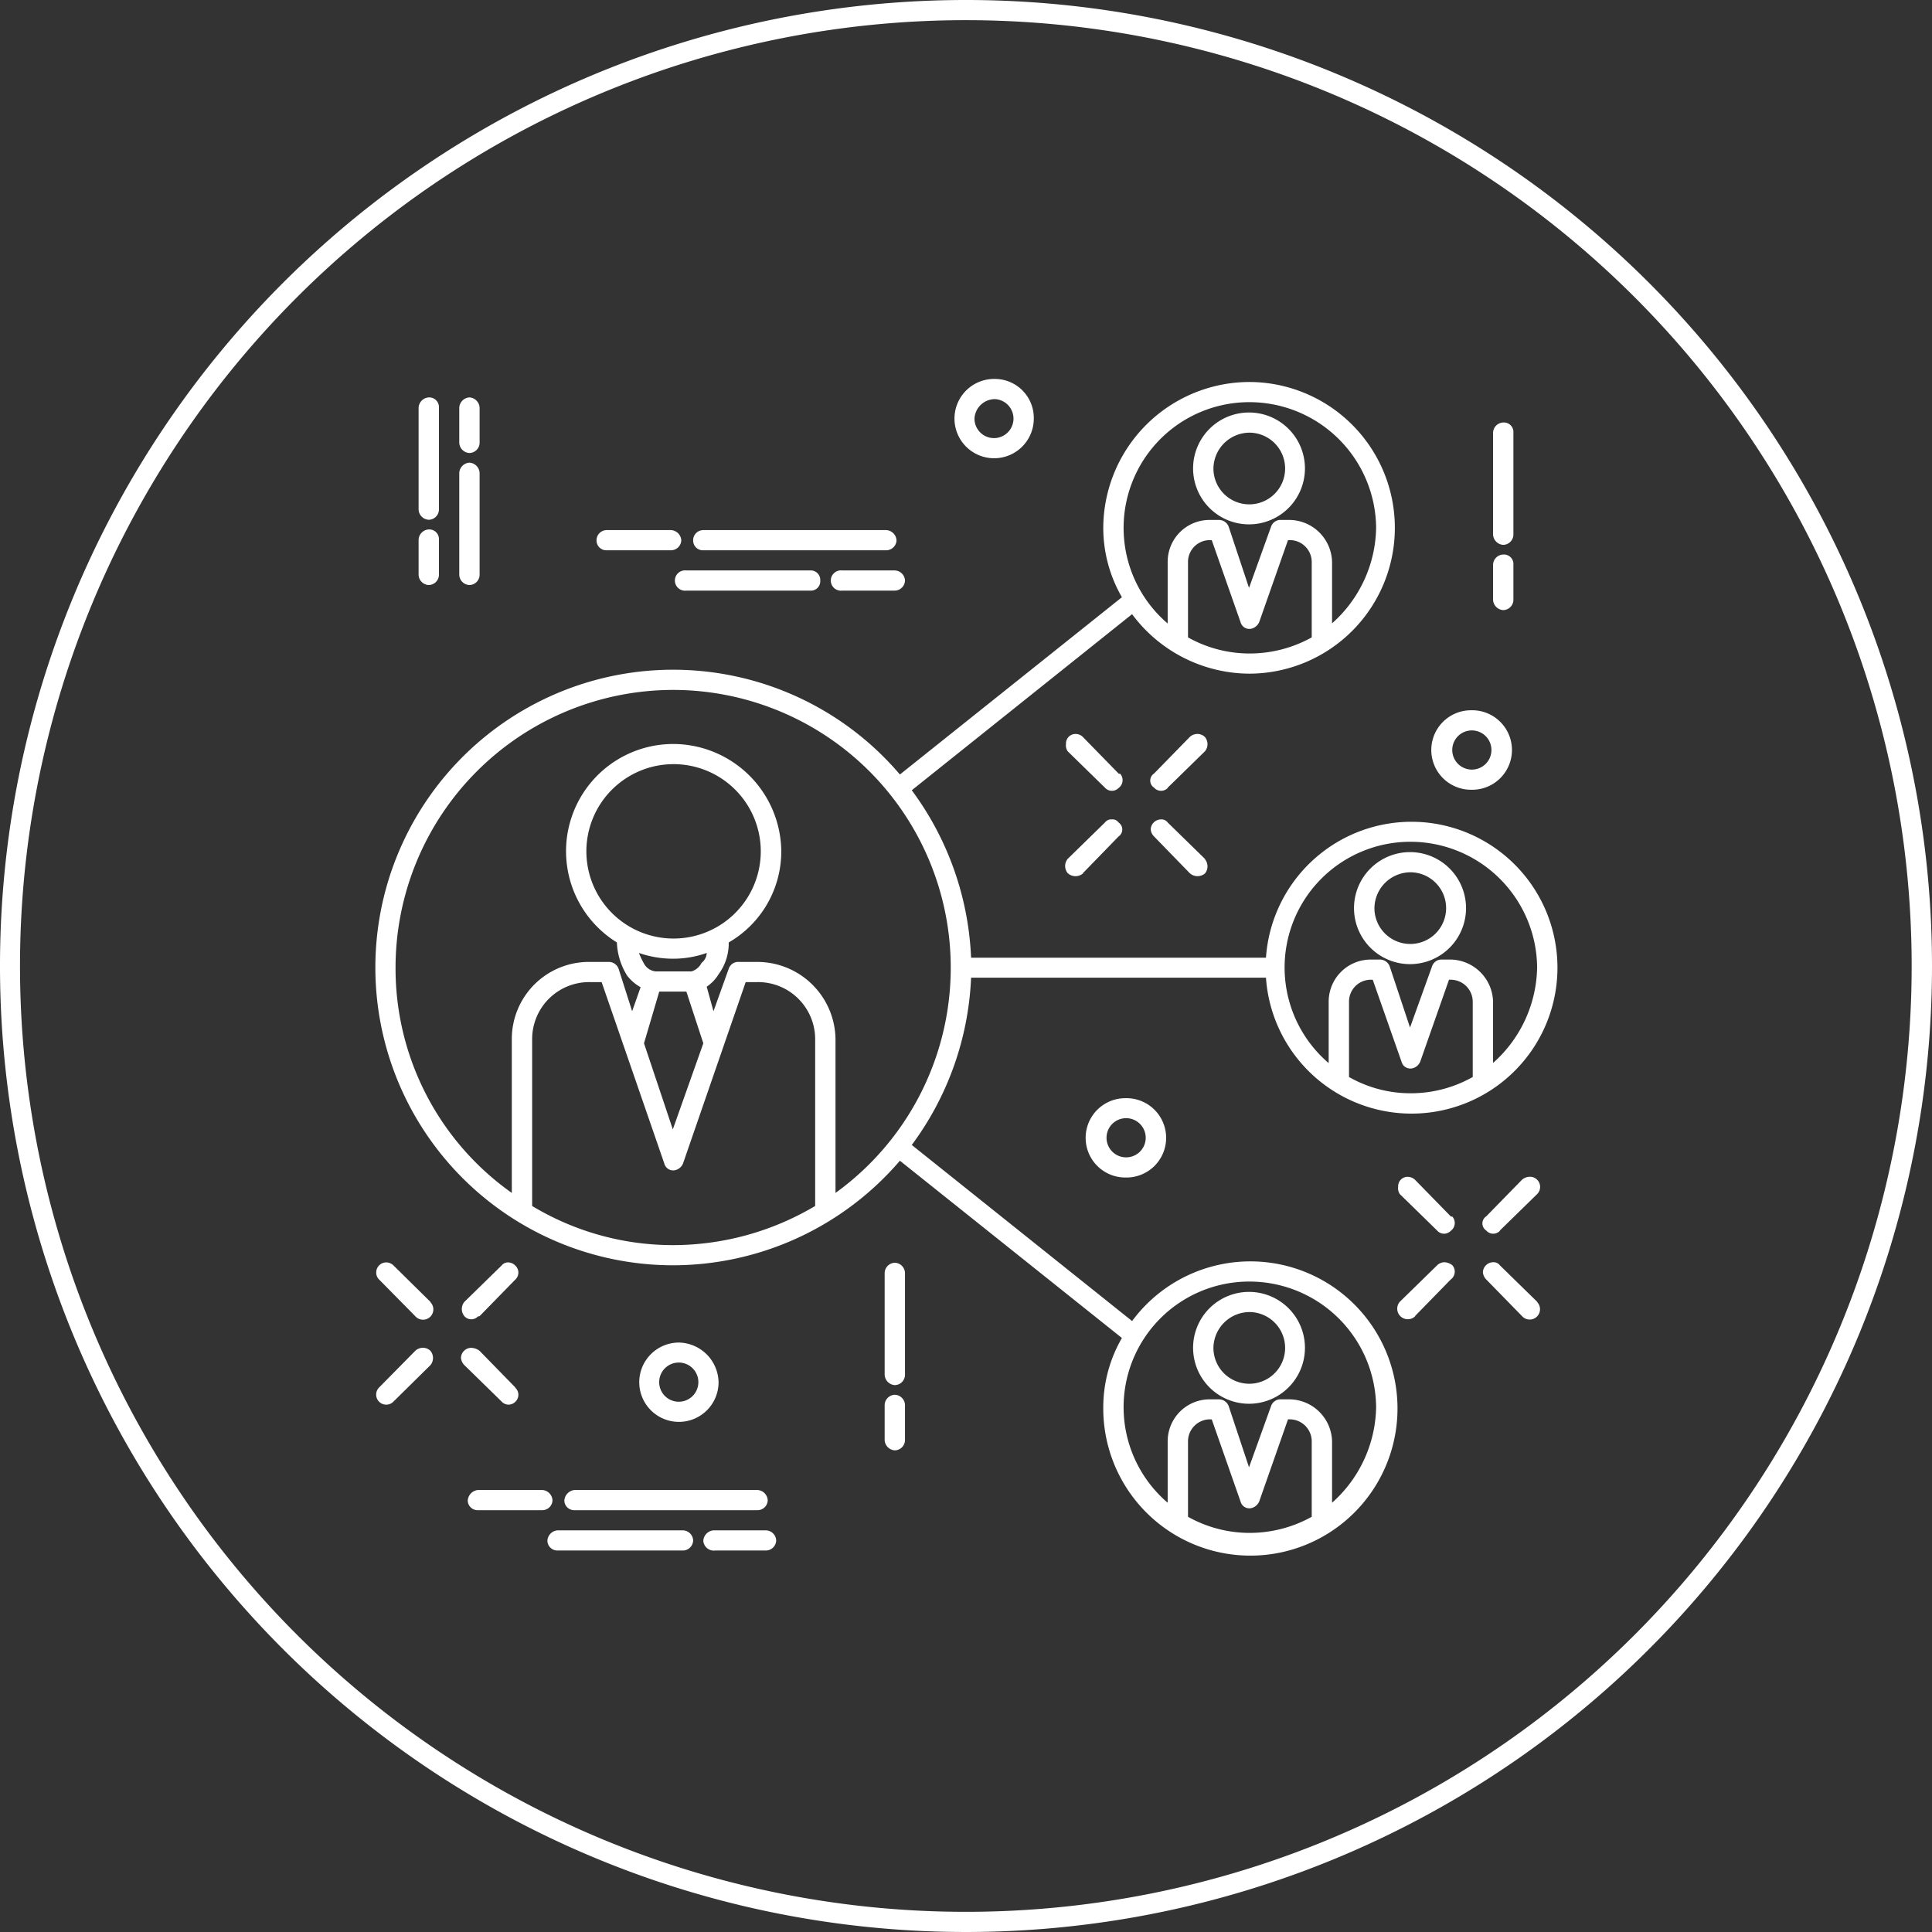 <svg xmlns="http://www.w3.org/2000/svg" width="114" height="114" viewBox="0 0 114 114">
  <rect x="0" y="0" width="114" height="114" fill="#333333" stroke="none"/>
<defs>
    <style>
      .cls-1 {
        fill: #fff;
        fill-rule: evenodd;
      }
    </style>
  </defs>
  <path id="scheme" class="cls-1" d="M10034.7,1739.36a2.34,2.34,0,1,0,2.3,2.34A2.3,2.3,0,0,0,10034.7,1739.36Zm15,0.18a8.64,8.64,0,0,0-8.6,8.61,8.18,8.18,0,0,0,1.1,4.09l-13.1,10.46a17.571,17.571,0,1,0-13.4,28.96,17.662,17.662,0,0,0,13.4-6.17l13.1,10.46a8.171,8.171,0,0,0-1.1,4.08,8.681,8.681,0,1,0,1.7-5.08l-13-10.39a17.811,17.811,0,0,0,3.5-9.87h17.4a8.61,8.61,0,1,0,0-1.18h-17.4a17.843,17.843,0,0,0-3.5-9.88l13-10.39a8.664,8.664,0,0,0,6.9,3.51,8.605,8.605,0,0,0,0-17.21h0Zm-48.4.91a0.639,0.639,0,0,0-.6.61h0v6.01a0.63,0.63,0,0,0,.6.6,0.613,0.613,0,0,0,.6-0.59v-6.02a0.574,0.574,0,0,0-.6-0.61h0Zm2.4,0a0.639,0.639,0,0,0-.6.61h0v2.07a0.63,0.63,0,0,0,.6.6,0.613,0.613,0,0,0,.6-0.59v-2.08a0.639,0.639,0,0,0-.6-0.61h0Zm31,0.1a1.151,1.151,0,1,1-1.2,1.15A1.214,1.214,0,0,1,10034.7,1740.55Zm15,0.18a7.48,7.48,0,0,1,7.5,7.42,7.693,7.693,0,0,1-2.6,5.63v-3.63a2.541,2.541,0,0,0-2.5-2.47h-0.6a0.591,0.591,0,0,0-.5.4l-1.3,3.61-1.2-3.61a0.616,0.616,0,0,0-.6-0.4h-0.5a2.469,2.469,0,0,0-2.5,2.47v3.64A7.419,7.419,0,0,1,10049.7,1740.73Zm0,0.61a3.3,3.3,0,0,0,0,6.6A3.3,3.3,0,0,0,10049.7,1741.34Zm15,0.59a0.622,0.622,0,0,0-.6.6h0v6.01a0.639,0.639,0,0,0,.6.61,0.613,0.613,0,0,0,.6-0.59v-6.03a0.561,0.561,0,0,0-.6-0.6h0Zm-15,.6a2.115,2.115,0,1,1-2.1,2.11A2.141,2.141,0,0,1,10049.7,1742.53Zm-46,1.77a0.639,0.639,0,0,0-.6.61h0v6.01a0.622,0.622,0,0,0,.6.6,0.612,0.612,0,0,0,.6-0.58v-6.03a0.639,0.639,0,0,0-.6-0.61h0Zm-2.4,3.94a0.637,0.637,0,0,0-.6.6v2.08a0.622,0.622,0,0,0,.6.6,0.612,0.612,0,0,0,.6-0.58v-2.1a0.571,0.571,0,0,0-.6-0.6h0Zm10.5,0.04a0.6,0.6,0,0,0-.6.63,0.574,0.574,0,0,0,.6.56h3.8a0.612,0.612,0,0,0,.6-0.58,0.639,0.639,0,0,0-.6-0.61h-3.8Zm5.7,0a0.6,0.6,0,0,0-.6.63,0.574,0.574,0,0,0,.6.56h10.8a0.612,0.612,0,0,0,.6-0.58,0.639,0.639,0,0,0-.6-0.61h-10.8Zm29.9,0.59h0.1l1.7,4.84a0.537,0.537,0,0,0,.7.37,0.694,0.694,0,0,0,.4-0.37l1.7-4.84h0.1a1.293,1.293,0,0,1,1.3,1.28v4.46a7.535,7.535,0,0,1-3.7.95,7.439,7.439,0,0,1-3.6-.95v-4.46a1.287,1.287,0,0,1,1.3-1.28h0Zm17.3,0.85a0.622,0.622,0,0,0-.6.6v2.07a0.639,0.639,0,0,0,.6.61,0.613,0.613,0,0,0,.6-0.59v-2.09a0.561,0.561,0,0,0-.6-0.6h0Zm-48.2.94a0.6,0.6,0,1,0,0,1.19h7.3a0.554,0.554,0,0,0,.6-0.59,0.561,0.561,0,0,0-.6-0.6h-7.3Zm9.2,0a0.6,0.6,0,1,0,0,1.19h3.1a0.613,0.613,0,0,0,.6-0.59,0.622,0.622,0,0,0-.6-0.6h-3.1Zm-10,7.05a16.389,16.389,0,0,1,9.6,29.68v-9.05a4.616,4.616,0,0,0-4.6-4.58h-1.2a0.591,0.591,0,0,0-.5.4l-0.9,2.51-0.4-1.45a2.327,2.327,0,0,0,.7-0.73,3.1,3.1,0,0,0,.6-1.88,6.2,6.2,0,0,0,3.1-5.38,6.391,6.391,0,0,0-6.4-6.33,6.328,6.328,0,0,0-3.3,11.71,3.973,3.973,0,0,0,.6,1.95,2.531,2.531,0,0,0,.8.69l-0.5,1.42-0.8-2.51a0.616,0.616,0,0,0-.6-0.4h-1.1a4.546,4.546,0,0,0-4.6,4.58v9.05a16.213,16.213,0,0,1-6.86-13.3,16.39,16.39,0,0,1,16.36-16.38h0Zm47.1,1.2a2.345,2.345,0,0,0,0,4.69A2.346,2.346,0,1,0,10062.8,1758.91Zm0,1.19a1.156,1.156,0,1,1,0,2.31A1.156,1.156,0,0,1,10062.8,1760.1Zm-23.3.21a0.559,0.559,0,0,0-.6.59,0.617,0.617,0,0,0,.1.43l2.2,2.15a0.55,0.55,0,0,0,.8.02,0.572,0.572,0,0,0,.1-0.84c-0.1-.01-0.1-0.01-0.1-0.02l-2.1-2.15a0.6,0.6,0,0,0-.4-0.18h0Zm7.1,0a0.655,0.655,0,0,0-.4.18l-2.1,2.15a0.5,0.5,0,0,0,0,.84,0.55,0.55,0,0,0,.8.02v-0.02l2.2-2.15a0.663,0.663,0,0,0,0-.84,0.629,0.629,0,0,0-.5-0.18h0Zm-30.9,1.78a5.145,5.145,0,1,1-5.1,5.14A5.145,5.145,0,0,1,10015.7,1762.09Zm25.9,3.26a0.453,0.453,0,0,0-.4.18l-2.2,2.15a0.663,0.663,0,0,0,0,.84,0.68,0.68,0,0,0,.9.02v-0.02l2.1-2.16a0.5,0.5,0,0,0,0-.83,0.43,0.43,0,0,0-.4-0.18h0Zm2.9,0a0.613,0.613,0,0,0-.6.59,0.666,0.666,0,0,0,.2.42l2.1,2.16a0.685,0.685,0,0,0,.9.02,0.663,0.663,0,0,0,0-.84v-0.02l-2.2-2.15a0.453,0.453,0,0,0-.4-0.18h0Zm14.7,1.32a7.48,7.48,0,0,1,7.5,7.42,7.693,7.693,0,0,1-2.6,5.63v-3.62a2.55,2.55,0,0,0-2.5-2.48h-0.6a0.591,0.591,0,0,0-.5.4l-1.3,3.61-1.2-3.61a0.616,0.616,0,0,0-.6-0.4h-0.5a2.484,2.484,0,0,0-2.5,2.48v3.63A7.419,7.419,0,0,1,10059.2,1766.67Zm0,0.61a3.305,3.305,0,0,0,0,6.61A3.305,3.305,0,0,0,10059.2,1767.28Zm0,1.19a2.115,2.115,0,1,1-2.1,2.11A2.141,2.141,0,0,1,10059.2,1768.47Zm-45.5,4.76a6.169,6.169,0,0,0,2,.34,5.912,5.912,0,0,0,2-.34,0.759,0.759,0,0,1-.3.58,0.983,0.983,0,0,1-.6.51h-2.1a0.88,0.88,0,0,1-.7-0.46A5.374,5.374,0,0,1,10013.7,1773.23Zm43.2,1.58h0.1l1.7,4.84a0.537,0.537,0,0,0,.7.37,0.664,0.664,0,0,0,.4-0.37l1.7-4.84h0.1a1.3,1.3,0,0,1,1.3,1.29v4.45a7.435,7.435,0,0,1-3.7.96,7.339,7.339,0,0,1-3.6-.96v-4.45a1.289,1.289,0,0,1,1.3-1.29h0Zm-46.1.14h0.7l3.7,10.71a0.537,0.537,0,0,0,.7.37,0.664,0.664,0,0,0,.4-0.37l3.7-10.71h0.7a3.37,3.37,0,0,1,3.4,3.39v9.82a16.436,16.436,0,0,1-8.4,2.31,16.075,16.075,0,0,1-8.3-2.31v-9.82a3.364,3.364,0,0,1,3.4-3.39h0Zm4.1,0.56h1.6l1,3.05-1.8,5.08-1.7-5.08Zm27.5,6.29a2.34,2.34,0,0,0,0,4.68A2.341,2.341,0,1,0,10042.4,1781.8Zm0,1.18a1.156,1.156,0,1,1,0,2.31A1.156,1.156,0,0,1,10042.4,1782.98Zm16.7,3.46a0.559,0.559,0,0,0-.6.59,0.6,0.6,0,0,0,.1.43l2.2,2.15a0.542,0.542,0,0,0,.8.02,0.572,0.572,0,0,0,.1-0.84c-0.1-.01-0.1-0.01-0.1-0.02l-2.1-2.15A0.655,0.655,0,0,0,10059.1,1786.44Zm7.1,0a0.717,0.717,0,0,0-.4.18l-2.1,2.15a0.5,0.5,0,0,0,0,.84,0.542,0.542,0,0,0,.8.02v-0.02l2.2-2.15A0.6,0.6,0,0,0,10066.2,1786.44Zm-5,5.04a0.655,0.655,0,0,0-.4.18l-2.2,2.15a0.623,0.623,0,0,0,.9.86v-0.02l2.1-2.15a0.572,0.572,0,0,0,.1-0.84,0.79,0.79,0,0,0-.5-0.18h0Zm2.9,0a0.613,0.613,0,0,0-.6.59,0.692,0.692,0,0,0,.2.43l2.1,2.15a0.609,0.609,0,1,0,.9-0.82v-0.02l-2.2-2.15a0.453,0.453,0,0,0-.4-0.18h0Zm-65.31.01a0.591,0.591,0,0,0-.59.59,0.566,0.566,0,0,0,.18.43l2.12,2.15a0.609,0.609,0,1,0,.9-0.82v-0.02l-2.18-2.15A0.622,0.622,0,0,0,9998.79,1791.49Zm7.21,0a0.478,0.478,0,0,0-.4.18l-2.2,2.15a0.663,0.663,0,0,0,0,.84,0.542,0.542,0,0,0,.8.02c0-.01.1-0.01,0.1-0.02l2.1-2.15a0.564,0.564,0,0,0,0-.84A0.6,0.6,0,0,0,10006,1791.49Zm22.8,0.02a0.622,0.622,0,0,0-.6.6h0v6.01a0.639,0.639,0,0,0,.6.61,0.613,0.613,0,0,0,.6-0.59v-6.03a0.622,0.622,0,0,0-.6-0.6h0Zm20.9,1.11a7.48,7.48,0,0,1,7.5,7.42,7.711,7.711,0,0,1-2.6,5.63v-3.63a2.541,2.541,0,0,0-2.5-2.47h-0.6a0.591,0.591,0,0,0-.5.4l-1.3,3.61-1.2-3.61a0.616,0.616,0,0,0-.6-0.4h-0.5a2.476,2.476,0,0,0-2.5,2.47v3.63a7.412,7.412,0,0,1,4.8-13.05h0Zm0,0.61a3.3,3.3,0,0,0,0,6.6,3.3,3.3,0,0,0,0-6.6h0Zm0,1.19a2.115,2.115,0,1,1-2.1,2.11,2.141,2.141,0,0,1,2.1-2.11h0Zm-33.6,1.8a2.34,2.34,0,1,0,2.3,2.34A2.389,2.389,0,0,0,10016.1,1796.22Zm-15.2.31a0.655,0.655,0,0,0-.4.18l-2.12,2.15a0.594,0.594,0,1,0,.82.86l0.02-.02,2.18-2.15a0.663,0.663,0,0,0,0-.84A0.629,0.629,0,0,0,10000.9,1796.53Zm2.9,0a0.613,0.613,0,0,0-.6.59,0.692,0.692,0,0,0,.2.43l2.2,2.15a0.55,0.55,0,0,0,.8.02,0.564,0.564,0,0,0,0-.84v-0.02l-2.1-2.15a0.852,0.852,0,0,0-.5-0.18h0Zm12.3,0.87a1.156,1.156,0,0,1,0,2.31A1.156,1.156,0,1,1,10016.1,1797.4Zm12.7,1.9a0.622,0.622,0,0,0-.6.6v2.07a0.639,0.639,0,0,0,.6.61,0.613,0.613,0,0,0,.6-0.59v-2.09a0.622,0.622,0,0,0-.6-0.6h0Zm18.6,1.45h0.1l1.7,4.85a0.537,0.537,0,0,0,.7.37,0.694,0.694,0,0,0,.4-0.37l1.7-4.85h0.1a1.3,1.3,0,0,1,1.3,1.29v4.46a7.535,7.535,0,0,1-3.7.95,7.439,7.439,0,0,1-3.6-.95v-4.46a1.3,1.3,0,0,1,1.3-1.29h0Zm-43.2,4.17a0.666,0.666,0,0,0-.6.63,0.58,0.58,0,0,0,.6.56h3.8a0.6,0.6,0,0,0,.6-0.58,0.639,0.639,0,0,0-.6-0.61h-3.8Zm5.7,0a0.666,0.666,0,0,0-.6.63,0.58,0.58,0,0,0,.6.56h10.8a0.6,0.6,0,0,0,.6-0.58,0.639,0.639,0,0,0-.6-0.61h-10.8Zm-1,2.38a0.648,0.648,0,0,0-.6.62,0.589,0.589,0,0,0,.6.57h7.4a0.613,0.613,0,0,0,.6-0.59,0.622,0.622,0,0,0-.6-0.6h-7.4Zm9.2,0a0.656,0.656,0,0,0-.6.62,0.621,0.621,0,0,0,.7.57h3a0.613,0.613,0,0,0,.6-0.59,0.622,0.622,0,0,0-.6-0.6h-3.1Zm14.9-90.3a57,57,0,1,0,57,57A56.994,56.994,0,0,0,10033,1717Zm0,1.19a55.81,55.81,0,1,1-55.82,55.81A55.812,55.812,0,0,1,10033,1718.19Z" transform="translate(-9976 -1717)"/>
</svg>
